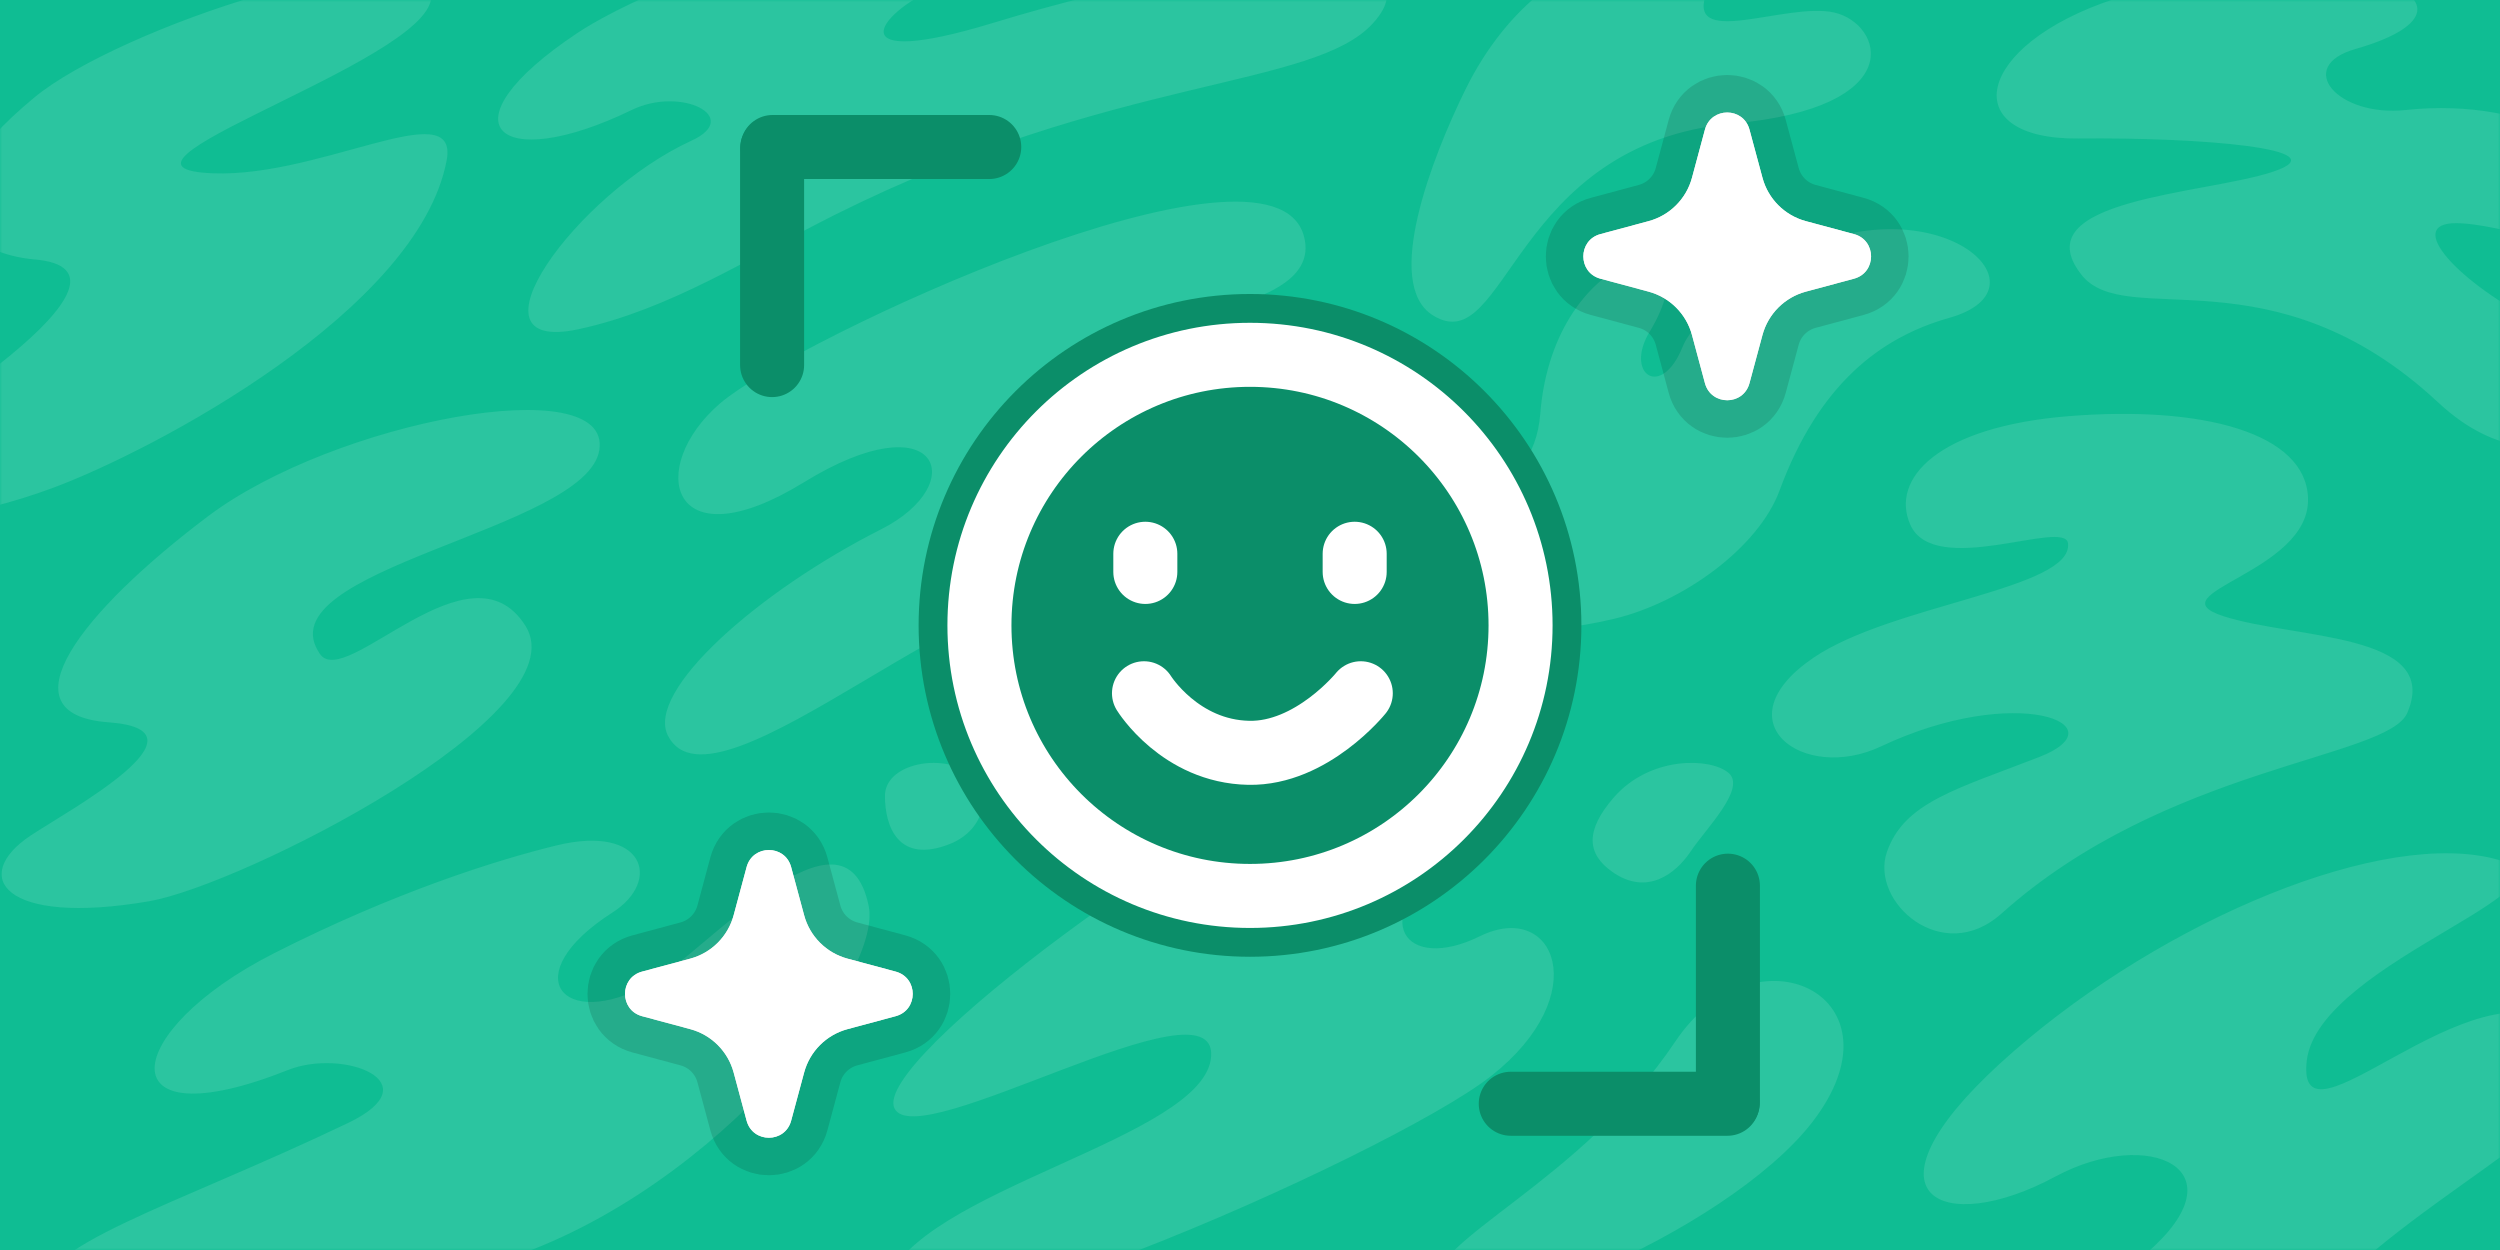 <svg width="600" height="300" viewBox="0 0 600 300" fill="none" xmlns="http://www.w3.org/2000/svg">
<rect x="0" y="0" width="600" height="300" fill="#333333" stroke="none"/>
<g clip-path="url(#clip0_1_6)">
<path d="M0 300V0H600V300H0Z" fill="#0FBD93"/>
<mask id="mask0_1_6" style="mask-type:luminance" maskUnits="userSpaceOnUse" x="0" y="0" width="600" height="300">
<path d="M600 0H0V300H600V0Z" fill="white"/>
</mask>
<g mask="url(#mask0_1_6)">
<path opacity="0.1" fill-rule="evenodd" clip-rule="evenodd" d="M212.731 308.183C219.629 285.58 289.416 273.221 290.679 253.507C291.943 233.792 219.802 277.514 214.642 265.93C209.482 254.346 289.146 195.833 331.308 178.728C356.714 168.422 376.757 182.987 347.505 205.53C327.935 220.612 337.145 233.571 355.152 224.707C373.16 215.841 382.74 238.705 357.862 258.245C332.986 277.785 204.927 333.764 212.731 308.183ZM402.066 249.982C421.385 221.158 458.317 239.139 434.909 269.365C414.195 296.105 347.666 323.818 344.414 308.935C342.027 298.005 379.338 283.895 402.066 249.982ZM560.939 308.155C529.489 338.665 502.925 368.399 484.218 367.479C464.781 366.523 482.142 329.324 515.145 300.789C538.527 280.571 515.693 270.312 493.269 282.383C466.171 296.971 445.048 287.21 480.021 255.224C514.994 223.237 568.097 199.699 597.064 205.734C626.028 211.769 556.378 230.202 553.614 254.618C550.899 278.61 593.14 230.176 615.164 246.288C636.542 261.925 590.149 279.821 560.939 308.155ZM208.483 217.448C212.034 234.82 168.688 289.554 115.531 303.984C62.1 318.49 11.863 324.13 9.708 311.584C7.568 299.112 41.458 289.691 83.558 269.506C103.912 259.748 82.377 251.524 69.126 256.796C25.298 274.228 28.722 247.588 65.726 228.806C94.641 214.129 119.098 206.43 133.586 202.898C154.601 197.775 158.981 211.348 146.983 219.008C123.565 233.958 134.826 247.758 155.789 236.158C169.067 228.809 202.737 189.351 208.483 217.448ZM228.04 202.52C215.614 207.494 212.39 198.377 212.39 191.012C212.39 183.644 224.818 180.883 231.724 185.026C238.629 189.169 236.694 199.058 228.04 202.52ZM577.744 171.099C573.004 182.068 519.872 183.821 480.363 219.253C466.148 232.001 448.723 216.429 452.86 204.479C456.994 192.529 469.628 189.379 489.404 181.692C509.177 174.002 484.033 163.753 451.406 179.149C432.743 187.954 412.746 173.111 435.281 157.825C454.116 145.049 497.516 141.386 496.331 130.427C495.674 124.341 464.169 138.982 458.444 125.861C453.685 114.957 464.963 102.426 496.477 99.881C528.584 97.29 553.554 103.893 553.927 119.666C554.351 137.522 516.682 142.361 533.607 147.881C550.627 153.429 586.097 151.762 577.744 171.099ZM387.048 209.31C380.703 204.898 380.506 199.271 387.25 191.465C395.994 181.342 410.586 181.813 414.872 185.515C419.157 189.217 409.469 198.804 405.77 204.327C402.07 209.849 395.218 214.99 387.048 209.31ZM387.438 148.498C349.818 157.492 328.65 142.414 337.076 132.113C346.178 120.989 367.964 121.014 369.676 99.235C372.875 58.483 412.961 51.272 395.856 79.722C389.866 89.69 398.663 96.006 403.82 83.262C406.934 75.571 421.702 65.016 429.506 61.113C464.926 43.404 493.166 69.133 467.833 76.284C451.349 80.937 436.539 92.126 427.079 117.751C422.039 131.406 403.961 144.547 387.438 148.498ZM499.53 65.917C485.27 47.687 529.324 46.667 545.593 41.191C561.863 35.714 528.336 32.934 498.841 33.241C469.344 33.547 473.808 10.894 507.333 -0.203C558.841 -17.25 604.757 0.453 565.288 11.764C550.568 15.985 561.031 28.16 577.37 26.404C608.225 23.087 631.093 38.316 625.9 50.214C620.04 63.64 605.54 54.601 590.877 53.598C576.214 52.593 588.907 66.966 607.894 76.862C640.508 93.86 613.224 122.772 585.218 96.635C545.317 59.395 510.207 79.567 499.53 65.917ZM351.59 21.72C372.645 -21.275 415.874 -17.051 409.805 -2.375C403.737 12.301 428.7 0.345 440.263 3.021C451.825 5.694 458.681 25.794 415.748 29.662C362.853 34.432 361.616 86.608 343.952 75.713C331.805 68.224 343.785 37.658 351.59 21.72ZM35.807 216.293C0.543 222.354 -7.267 210.211 7.415 200.493C16.519 194.463 51.973 175.238 26.079 173.355C0.182 171.471 19.482 146.85 49.894 123.929C80.305 101.007 146.746 88.624 143.844 107.955C140.938 127.285 62.699 136.56 76.788 156.96C82.907 165.821 112.834 129.071 126.12 150.216C139.407 171.362 57.913 212.496 35.807 216.293ZM265.33 180.07C254.074 189.599 231.054 175.838 251.76 156.954C256.553 152.583 268.872 148.397 261.512 144.083C239.277 131.05 171.508 198.748 160.297 176.538C154.907 165.858 181.935 141.974 211.437 127.054C233.216 116.04 225.275 95.862 192.95 115.743C160.624 135.625 154.92 112.19 172.827 96.809C190.733 81.43 305.135 28.164 312.929 56.629C318.996 78.769 255.079 74.714 263.033 89.018C268.872 99.514 313.324 71.644 329.059 89.744C344.288 107.257 287.284 118.86 290.934 129.361C293.816 137.647 321.093 125.971 321.621 146.257C322.03 161.978 292.572 157.014 265.33 180.07ZM107.185 38.544C100.342 74.541 36.937 108.1 12.61 117.124C-25.667 131.315 -65.664 126.584 -43.085 114.972C-20.507 103.358 38.843 64.902 8.295 62.262C-6.739 60.962 -23.732 49.809 8.295 23.356C28.626 6.562 99.483 -16.644 103.353 -1.806C107.223 13.033 22.072 38.84 48.52 41.422C74.968 44.002 110.383 21.711 107.185 38.544ZM200.555 51.464C179.895 61.792 160.788 74.299 138.795 79.02C110.111 85.176 138.402 46.366 165.937 33.775C178.269 28.137 163.502 20.622 151.635 26.383C119.388 42.037 105.363 30.011 138.664 7.864C146.943 2.357 172.523 -10.68 203.584 -14.662C234.939 -18.685 234.124 -7.142 224.421 -2.814C210.468 3.408 200.91 16.897 238.32 5.504C305.194 -14.861 344.809 -11.47 329.585 5.504C315.365 21.355 267.429 18.039 200.555 51.464Z" fill="white" fill-opacity="0.733"/>
</g>
<mask id="mask1_1_6" style="mask-type:luminance" maskUnits="userSpaceOnUse" x="0" y="0" width="600" height="300">
<path d="M600 0H0V300H600V0Z" fill="white"/>
</mask>
<g mask="url(#mask1_1_6)">
<path opacity="0.1" fill-rule="evenodd" clip-rule="evenodd" d="M212.731 308.183C219.629 285.58 289.416 273.221 290.679 253.507C291.943 233.792 219.802 277.514 214.642 265.93C209.482 254.346 289.146 195.833 331.308 178.728C356.714 168.422 376.757 182.987 347.505 205.53C327.935 220.612 337.145 233.571 355.152 224.707C373.16 215.841 382.74 238.705 357.862 258.245C332.986 277.785 204.927 333.764 212.731 308.183ZM402.066 249.982C421.385 221.158 458.317 239.139 434.909 269.365C414.195 296.105 347.666 323.818 344.414 308.935C342.027 298.005 379.338 283.895 402.066 249.982ZM560.939 308.155C529.489 338.665 502.925 368.399 484.218 367.479C464.781 366.523 482.142 329.324 515.145 300.789C538.527 280.571 515.693 270.312 493.269 282.383C466.171 296.971 445.048 287.21 480.021 255.224C514.994 223.237 568.097 199.699 597.064 205.734C626.028 211.769 556.378 230.202 553.614 254.618C550.899 278.61 593.14 230.176 615.164 246.288C636.542 261.925 590.149 279.821 560.939 308.155ZM208.483 217.448C212.034 234.82 168.688 289.554 115.531 303.984C62.1 318.49 11.863 324.13 9.708 311.584C7.568 299.112 41.458 289.691 83.558 269.506C103.912 259.748 82.377 251.524 69.126 256.796C25.298 274.228 28.722 247.588 65.726 228.806C94.641 214.129 119.098 206.43 133.586 202.898C154.601 197.775 158.981 211.348 146.983 219.008C123.565 233.958 134.826 247.758 155.789 236.158C169.067 228.809 202.737 189.351 208.483 217.448ZM228.04 202.52C215.614 207.494 212.39 198.377 212.39 191.012C212.39 183.644 224.818 180.883 231.724 185.026C238.629 189.169 236.694 199.058 228.04 202.52ZM577.744 171.099C573.004 182.068 519.872 183.821 480.363 219.253C466.148 232.001 448.723 216.429 452.86 204.479C456.994 192.529 469.628 189.379 489.404 181.692C509.177 174.002 484.033 163.753 451.406 179.149C432.743 187.954 412.746 173.111 435.281 157.825C454.116 145.049 497.516 141.386 496.331 130.427C495.674 124.341 464.169 138.982 458.444 125.861C453.685 114.957 464.963 102.426 496.477 99.881C528.584 97.29 553.554 103.893 553.927 119.666C554.351 137.522 516.682 142.361 533.607 147.881C550.627 153.429 586.097 151.762 577.744 171.099ZM387.048 209.31C380.703 204.898 380.506 199.271 387.25 191.465C395.994 181.342 410.586 181.813 414.872 185.515C419.157 189.217 409.469 198.804 405.77 204.327C402.07 209.849 395.218 214.99 387.048 209.31ZM387.438 148.498C349.818 157.492 328.65 142.414 337.076 132.113C346.178 120.989 367.964 121.014 369.676 99.235C372.875 58.483 412.961 51.272 395.856 79.722C389.866 89.69 398.663 96.006 403.82 83.262C406.934 75.571 421.702 65.016 429.506 61.113C464.926 43.404 493.166 69.133 467.833 76.284C451.349 80.937 436.539 92.126 427.079 117.751C422.039 131.406 403.961 144.547 387.438 148.498ZM499.53 65.917C485.27 47.687 529.324 46.667 545.593 41.191C561.863 35.714 528.336 32.934 498.841 33.241C469.344 33.547 473.808 10.894 507.333 -0.203C558.841 -17.25 604.757 0.453 565.288 11.764C550.568 15.985 561.031 28.16 577.37 26.404C608.225 23.087 631.093 38.316 625.9 50.214C620.04 63.64 605.54 54.601 590.877 53.598C576.214 52.593 588.907 66.966 607.894 76.862C640.508 93.86 613.224 122.772 585.218 96.635C545.317 59.395 510.207 79.567 499.53 65.917ZM351.59 21.72C372.645 -21.275 415.874 -17.051 409.805 -2.375C403.737 12.301 428.7 0.345 440.263 3.021C451.825 5.694 458.681 25.794 415.748 29.662C362.853 34.432 361.616 86.608 343.952 75.713C331.805 68.224 343.785 37.658 351.59 21.72ZM35.807 216.293C0.543 222.354 -7.267 210.211 7.415 200.493C16.519 194.463 51.973 175.238 26.079 173.355C0.182 171.471 19.482 146.85 49.894 123.929C80.305 101.007 146.746 88.624 143.844 107.955C140.938 127.285 62.699 136.56 76.788 156.96C82.907 165.821 112.834 129.071 126.12 150.216C139.407 171.362 57.913 212.496 35.807 216.293ZM265.33 180.07C254.074 189.599 231.054 175.838 251.76 156.954C256.553 152.583 268.872 148.397 261.512 144.083C239.277 131.05 171.508 198.748 160.297 176.538C154.907 165.858 181.935 141.974 211.437 127.054C233.216 116.04 225.275 95.862 192.95 115.743C160.624 135.625 154.92 112.19 172.827 96.809C190.733 81.43 305.135 28.164 312.929 56.629C318.996 78.769 255.079 74.714 263.033 89.018C268.872 99.514 313.324 71.644 329.059 89.744C344.288 107.257 287.284 118.86 290.934 129.361C293.816 137.647 321.093 125.971 321.621 146.257C322.03 161.978 292.572 157.014 265.33 180.07ZM107.185 38.544C100.342 74.541 36.937 108.1 12.61 117.124C-25.667 131.315 -65.664 126.584 -43.085 114.972C-20.507 103.358 38.843 64.902 8.295 62.262C-6.739 60.962 -23.732 49.809 8.295 23.356C28.626 6.562 99.483 -16.644 103.353 -1.806C107.223 13.033 22.072 38.84 48.52 41.422C74.968 44.002 110.383 21.711 107.185 38.544ZM200.555 51.464C179.895 61.792 160.788 74.299 138.795 79.02C110.111 85.176 138.402 46.366 165.937 33.775C178.269 28.137 163.502 20.622 151.635 26.383C119.388 42.037 105.363 30.011 138.664 7.864C146.943 2.357 172.523 -10.68 203.584 -14.662C234.939 -18.685 234.124 -7.142 224.421 -2.814C210.468 3.408 200.91 16.897 238.32 5.504C305.194 -14.861 344.809 -11.47 329.585 5.504C315.365 21.355 267.429 18.039 200.555 51.464Z" fill="white" fill-opacity="0.541"/>
</g>
<path d="M235.065 150.091C235.065 114.229 264.138 85.156 300 85.156C335.863 85.156 364.935 114.229 364.935 150.091C364.935 185.954 335.863 215.026 300 215.026C264.138 215.026 235.065 185.954 235.065 150.091Z" stroke="#0B8E69" stroke-width="29.197" stroke-miterlimit="10"/>
<path d="M185.416 35.282H237.418" stroke="#0B8E69" stroke-width="15.367" stroke-miterlimit="10" stroke-linecap="round"/>
<path d="M185.303 87.621V35.62" stroke="#0B8E69" stroke-width="15.367" stroke-miterlimit="10" stroke-linecap="round"/>
<path d="M414.584 264.901H362.582" stroke="#0B8E69" stroke-width="15.367" stroke-miterlimit="10" stroke-linecap="round"/>
<path d="M414.697 212.561V264.563" stroke="#0B8E69" stroke-width="15.367" stroke-miterlimit="10" stroke-linecap="round"/>
<path d="M235.065 150.091C235.065 114.229 264.138 85.156 300 85.156C335.863 85.156 364.935 114.229 364.935 150.091C364.935 185.954 335.863 215.026 300 215.026C264.138 215.026 235.065 185.954 235.065 150.091Z" fill="#0B8E69" stroke="white" stroke-width="15.367" stroke-miterlimit="10"/>
<path d="M326.587 166.384C326.587 166.384 314.821 180.973 299.714 180.678C283.192 180.355 274.557 166.384 274.557 166.384" stroke="white" stroke-width="15.367" stroke-miterlimit="10" stroke-linecap="round"/>
<path d="M274.879 132.903V137.263" stroke="white" stroke-width="15.367" stroke-miterlimit="10" stroke-linecap="round"/>
<path d="M325.121 137.263V132.903" stroke="white" stroke-width="15.367" stroke-miterlimit="10" stroke-linecap="round"/>
<path fill-rule="evenodd" clip-rule="evenodd" d="M395.657 53.075C400.74 51.711 404.711 47.74 406.075 42.656L409.183 31.099C410.659 25.634 418.411 25.634 419.877 31.099L422.993 42.655C424.356 47.737 428.323 51.708 433.404 53.075L444.961 56.183C450.426 57.659 450.426 65.411 444.961 66.886L433.405 69.994C428.327 71.359 424.36 75.326 422.994 80.403L419.878 91.962C418.41 97.427 410.659 97.427 409.183 91.962L406.075 80.406C404.708 75.325 400.738 71.358 395.657 69.995L384.098 66.887C378.634 65.411 378.634 57.659 384.098 56.184L395.657 53.075Z" fill="white" stroke="black" stroke-opacity="0.129" stroke-width="18" stroke-miterlimit="10"/>
<path fill-rule="evenodd" clip-rule="evenodd" d="M395.657 53.075C400.74 51.711 404.711 47.74 406.075 42.656L409.183 31.099C410.659 25.634 418.411 25.634 419.877 31.099L422.993 42.655C424.356 47.737 428.323 51.708 433.404 53.075L444.961 56.183C450.426 57.659 450.426 65.411 444.961 66.886L433.405 69.994C428.327 71.359 424.36 75.326 422.994 80.403L419.878 91.962C418.41 97.427 410.659 97.427 409.183 91.962L406.075 80.406C404.708 75.325 400.738 71.358 395.657 69.995L384.098 66.887C378.634 65.411 378.634 57.659 384.098 56.184L395.657 53.075Z" fill="white"/>
<path fill-rule="evenodd" clip-rule="evenodd" d="M165.657 230.075C170.74 228.711 174.711 224.74 176.075 219.656L179.183 208.099C180.659 202.634 188.411 202.634 189.877 208.099L192.993 219.655C194.356 224.737 198.323 228.708 203.404 230.075L214.961 233.183C220.426 234.659 220.426 242.411 214.961 243.886L203.405 246.994C198.327 248.359 194.36 252.326 192.994 257.403L189.878 268.962C188.41 274.427 180.659 274.427 179.183 268.962L176.075 257.406C174.708 252.325 170.738 248.358 165.657 246.995L154.098 243.887C148.634 242.411 148.634 234.659 154.098 233.184L165.657 230.075Z" fill="white" stroke="black" stroke-opacity="0.129" stroke-width="18" stroke-miterlimit="10"/>
<path fill-rule="evenodd" clip-rule="evenodd" d="M165.657 230.075C170.74 228.711 174.711 224.74 176.075 219.656L179.183 208.099C180.659 202.634 188.411 202.634 189.877 208.099L192.993 219.655C194.356 224.737 198.323 228.708 203.404 230.075L214.961 233.183C220.426 234.659 220.426 242.411 214.961 243.886L203.405 246.994C198.327 248.359 194.36 252.326 192.994 257.403L189.878 268.962C188.41 274.427 180.659 274.427 179.183 268.962L176.075 257.406C174.708 252.325 170.738 248.358 165.657 246.995L154.098 243.887C148.634 242.411 148.634 234.659 154.098 233.184L165.657 230.075Z" fill="white"/>
</g>
<defs>
<clipPath id="clip0_1_6">
<rect width="600" height="300" fill="white"/>
</clipPath>
</defs>
</svg>
